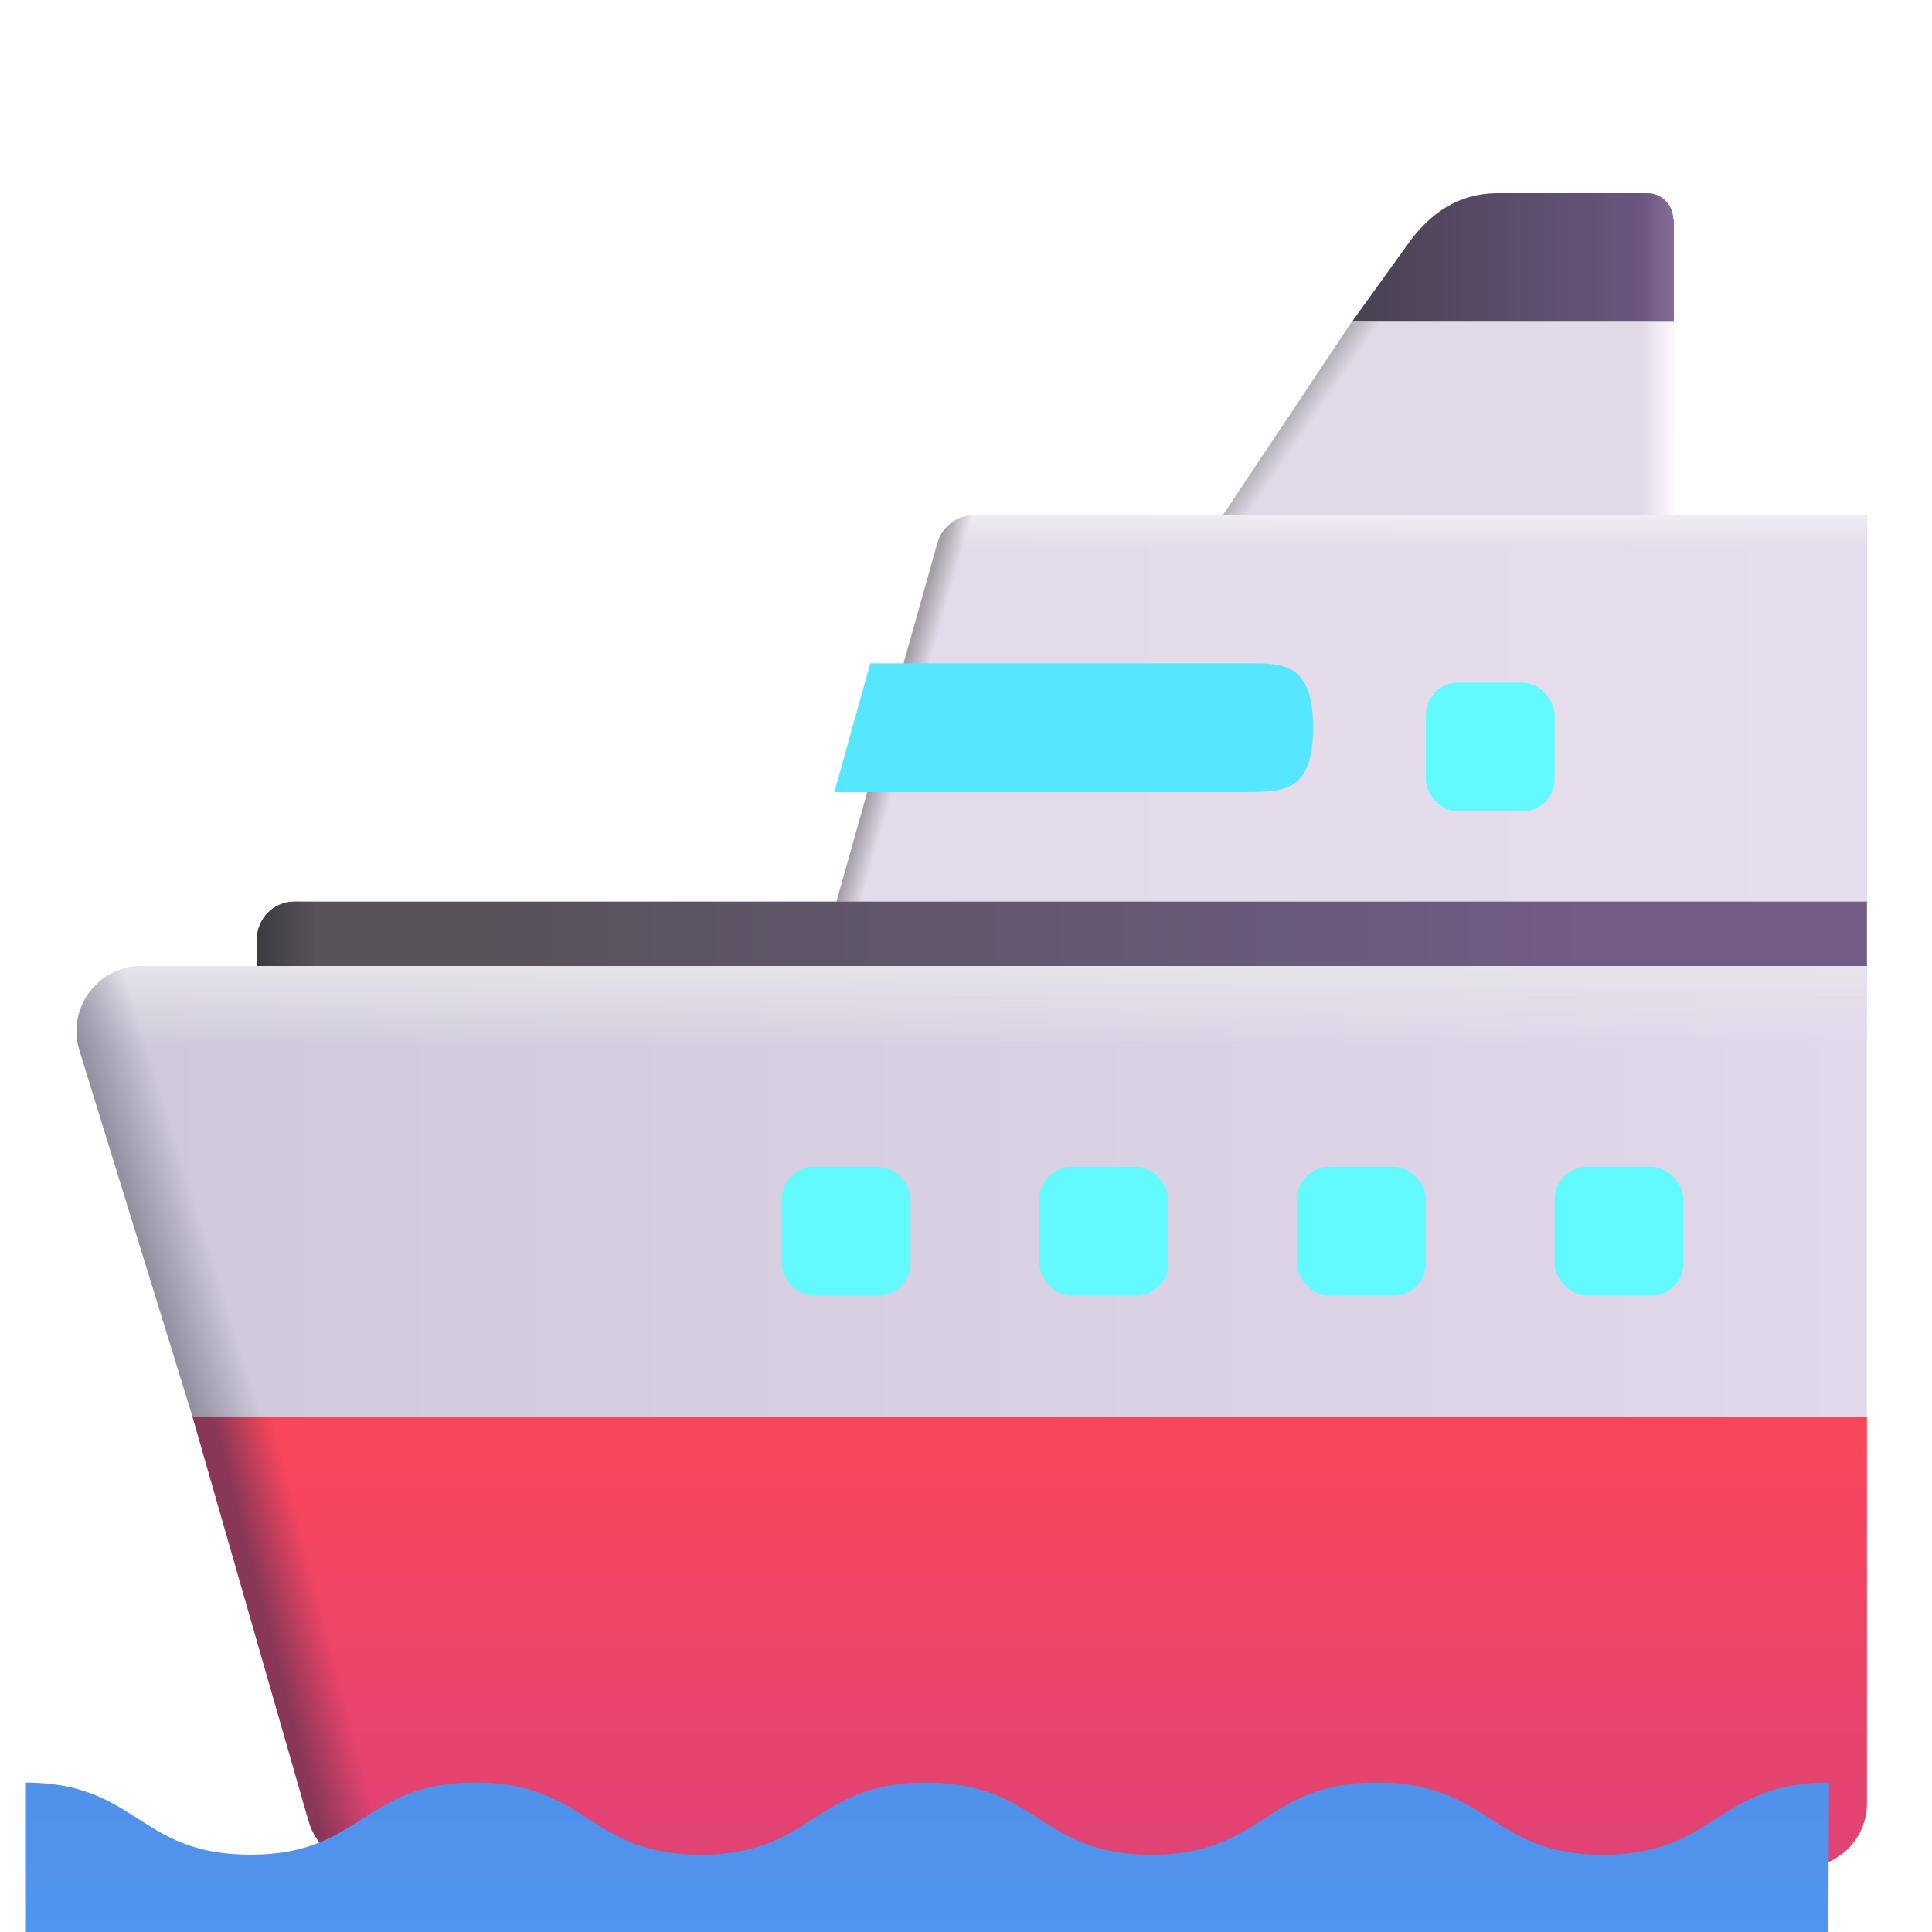 <svg viewBox="1 1 30 30" xmlns="http://www.w3.org/2000/svg">
<path d="M16.125 9H29.99V15H13.99L15.555 9.44C15.623 9.18 15.86 9 16.125 9Z" fill="url(#paint0_linear_18_12457)"/>
<path d="M16.125 9H29.99V15H13.99L15.555 9.44C15.623 9.18 15.86 9 16.125 9Z" fill="url(#paint1_linear_18_12457)"/>
<path d="M16.125 9H29.99V15H13.99L15.555 9.44C15.623 9.18 15.86 9 16.125 9Z" fill="url(#paint2_linear_18_12457)"/>
<path d="M16.125 9H29.99V15H13.99L15.555 9.44C15.623 9.18 15.86 9 16.125 9Z" fill="url(#paint3_linear_18_12457)"/>
<g filter="url(#filter0_i_18_12457)">
<path d="M21.99 12C21.99 13 21.99 11 21.99 12C21.99 11 21.53 11 20.99 11H15.114L14.556 13H20.99C21.53 12.99 21.99 13 21.99 12Z" fill="#56E6FF"/>
</g>
<path d="M29.99 16H3.203C2.528 16 2.045 16.642 2.226 17.284L3.99 23H29.99V16Z" fill="url(#paint4_linear_18_12457)"/>
<path d="M29.99 16H3.203C2.528 16 2.045 16.642 2.226 17.284L3.99 23H29.99V16Z" fill="url(#paint5_linear_18_12457)"/>
<path d="M29.99 16H3.203C2.528 16 2.045 16.642 2.226 17.284L3.99 23H29.99V16Z" fill="url(#paint6_linear_18_12457)"/>
<path d="M3.99 23L5.791 29.273C5.91 29.701 6.308 30 6.756 30H28.985C29.542 30 29.99 29.552 29.99 29.004V23H3.99Z" fill="url(#paint7_linear_18_12457)"/>
<path d="M3.99 23L5.791 29.273C5.91 29.701 6.308 30 6.756 30H28.985C29.542 30 29.99 29.552 29.99 29.004V23H3.99Z" fill="url(#paint8_linear_18_12457)"/>
<path d="M29.99 16H4.99V15.586C4.99 15.263 5.25 15 5.57 15H29.99V16Z" fill="url(#paint9_linear_18_12457)"/>
<path d="M29.99 16H4.99V15.586C4.99 15.263 5.25 15 5.57 15H29.99V16Z" fill="url(#paint10_linear_18_12457)"/>
<g filter="url(#filter1_ii_18_12457)">
<path d="M30 27.68C28.25 27.68 28.25 28.8 26.49 28.8C24.74 28.8 24.74 27.68 22.98 27.68C21.23 27.68 21.23 28.8 19.48 28.8C17.73 28.8 17.73 27.68 15.98 27.68C14.23 27.68 14.23 28.8 12.48 28.8C10.73 28.8 10.73 27.68 8.98 27.68C7.23 27.68 7.23 28.8 5.49 28.8C3.74 28.8 3.74 27.68 1.99 27.68V30H29.99L30 27.68Z" fill="url(#paint11_linear_18_12457)"/>
</g>
<path d="M26.98 4.412C26.98 4.181 26.798 4 26.586 4H24.256C23.669 4 23.201 4.289 22.823 4.844L21.99 6H26.99V4.412H26.98Z" fill="url(#paint12_linear_18_12457)"/>
<path d="M26.98 4.412C26.98 4.181 26.798 4 26.586 4H24.256C23.669 4 23.201 4.289 22.823 4.844L21.99 6H26.99V4.412H26.98Z" fill="url(#paint13_linear_18_12457)"/>
<path d="M21.99 6L19.99 9H26.99V6H21.99Z" fill="url(#paint14_linear_18_12457)"/>
<path d="M21.99 6L19.99 9H26.99V6H21.99Z" fill="#E1D9E7"/>
<path d="M21.99 6L19.99 9H26.99V6H21.99Z" fill="url(#paint15_linear_18_12457)"/>
<path d="M21.99 6L19.99 9H26.99V6H21.99Z" fill="url(#paint16_linear_18_12457)"/>
<g filter="url(#filter2_i_18_12457)">
<rect x="13.74" y="18.719" width="2" height="2" rx="0.5" fill="#63FAFF"/>
</g>
<g filter="url(#filter3_i_18_12457)">
<rect x="17.74" y="18.719" width="2" height="2" rx="0.5" fill="#63FAFF"/>
</g>
<g filter="url(#filter4_i_18_12457)">
<rect x="21.74" y="18.719" width="2" height="2" rx="0.5" fill="#63FAFF"/>
</g>
<g filter="url(#filter5_i_18_12457)">
<rect x="25.74" y="18.719" width="2" height="2" rx="0.5" fill="#63FAFF"/>
</g>
<g filter="url(#filter6_i_18_12457)">
<rect x="23.74" y="11" width="2" height="2" rx="0.5" fill="#63FAFF"/>
</g>
<defs>
<filter id="filter0_i_18_12457" x="13.957" y="11" width="8.033" height="2.3" filterUnits="userSpaceOnUse" color-interpolation-filters="sRGB">
<feFlood flood-opacity="0" result="BackgroundImageFix"/>
<feBlend mode="normal" in="SourceGraphic" in2="BackgroundImageFix" result="shape"/>
<feColorMatrix in="SourceAlpha" type="matrix" values="0 0 0 0 0 0 0 0 0 0 0 0 0 0 0 0 0 0 127 0" result="hardAlpha"/>
<feOffset dx="-0.6" dy="0.3"/>
<feGaussianBlur stdDeviation="0.4"/>
<feComposite in2="hardAlpha" operator="arithmetic" k2="-1" k3="1"/>
<feColorMatrix type="matrix" values="0 0 0 0 0 0 0 0 0 0.624 0 0 0 0 0.894 0 0 0 1 0"/>
<feBlend mode="normal" in2="shape" result="effect1_innerShadow_18_12457"/>
</filter>
<filter id="filter1_ii_18_12457" x="1.39" y="27.68" width="28.61" height="2.92" filterUnits="userSpaceOnUse" color-interpolation-filters="sRGB">
<feFlood flood-opacity="0" result="BackgroundImageFix"/>
<feBlend mode="normal" in="SourceGraphic" in2="BackgroundImageFix" result="shape"/>
<feColorMatrix in="SourceAlpha" type="matrix" values="0 0 0 0 0 0 0 0 0 0 0 0 0 0 0 0 0 0 127 0" result="hardAlpha"/>
<feOffset dx="-0.6" dy="0.6"/>
<feGaussianBlur stdDeviation="0.3"/>
<feComposite in2="hardAlpha" operator="arithmetic" k2="-1" k3="1"/>
<feColorMatrix type="matrix" values="0 0 0 0 0.384 0 0 0 0 0.675 0 0 0 0 0.996 0 0 0 1 0"/>
<feBlend mode="normal" in2="shape" result="effect1_innerShadow_18_12457"/>
<feColorMatrix in="SourceAlpha" type="matrix" values="0 0 0 0 0 0 0 0 0 0 0 0 0 0 0 0 0 0 127 0" result="hardAlpha"/>
<feOffset dy="0.4"/>
<feGaussianBlur stdDeviation="0.2"/>
<feComposite in2="hardAlpha" operator="arithmetic" k2="-1" k3="1"/>
<feColorMatrix type="matrix" values="0 0 0 0 0.306 0 0 0 0 0.557 0 0 0 0 0.882 0 0 0 1 0"/>
<feBlend mode="normal" in2="effect1_innerShadow_18_12457" result="effect2_innerShadow_18_12457"/>
</filter>
<filter id="filter2_i_18_12457" x="13.14" y="18.719" width="2.6" height="2.4" filterUnits="userSpaceOnUse" color-interpolation-filters="sRGB">
<feFlood flood-opacity="0" result="BackgroundImageFix"/>
<feBlend mode="normal" in="SourceGraphic" in2="BackgroundImageFix" result="shape"/>
<feColorMatrix in="SourceAlpha" type="matrix" values="0 0 0 0 0 0 0 0 0 0 0 0 0 0 0 0 0 0 127 0" result="hardAlpha"/>
<feOffset dx="-0.6" dy="0.4"/>
<feGaussianBlur stdDeviation="0.5"/>
<feComposite in2="hardAlpha" operator="arithmetic" k2="-1" k3="1"/>
<feColorMatrix type="matrix" values="0 0 0 0 0 0 0 0 0 0.698 0 0 0 0 0.965 0 0 0 1 0"/>
<feBlend mode="normal" in2="shape" result="effect1_innerShadow_18_12457"/>
</filter>
<filter id="filter3_i_18_12457" x="17.14" y="18.719" width="2.6" height="2.4" filterUnits="userSpaceOnUse" color-interpolation-filters="sRGB">
<feFlood flood-opacity="0" result="BackgroundImageFix"/>
<feBlend mode="normal" in="SourceGraphic" in2="BackgroundImageFix" result="shape"/>
<feColorMatrix in="SourceAlpha" type="matrix" values="0 0 0 0 0 0 0 0 0 0 0 0 0 0 0 0 0 0 127 0" result="hardAlpha"/>
<feOffset dx="-0.6" dy="0.4"/>
<feGaussianBlur stdDeviation="0.5"/>
<feComposite in2="hardAlpha" operator="arithmetic" k2="-1" k3="1"/>
<feColorMatrix type="matrix" values="0 0 0 0 0 0 0 0 0 0.698 0 0 0 0 0.965 0 0 0 1 0"/>
<feBlend mode="normal" in2="shape" result="effect1_innerShadow_18_12457"/>
</filter>
<filter id="filter4_i_18_12457" x="21.14" y="18.719" width="2.6" height="2.4" filterUnits="userSpaceOnUse" color-interpolation-filters="sRGB">
<feFlood flood-opacity="0" result="BackgroundImageFix"/>
<feBlend mode="normal" in="SourceGraphic" in2="BackgroundImageFix" result="shape"/>
<feColorMatrix in="SourceAlpha" type="matrix" values="0 0 0 0 0 0 0 0 0 0 0 0 0 0 0 0 0 0 127 0" result="hardAlpha"/>
<feOffset dx="-0.6" dy="0.4"/>
<feGaussianBlur stdDeviation="0.5"/>
<feComposite in2="hardAlpha" operator="arithmetic" k2="-1" k3="1"/>
<feColorMatrix type="matrix" values="0 0 0 0 0 0 0 0 0 0.698 0 0 0 0 0.965 0 0 0 1 0"/>
<feBlend mode="normal" in2="shape" result="effect1_innerShadow_18_12457"/>
</filter>
<filter id="filter5_i_18_12457" x="25.14" y="18.719" width="2.6" height="2.4" filterUnits="userSpaceOnUse" color-interpolation-filters="sRGB">
<feFlood flood-opacity="0" result="BackgroundImageFix"/>
<feBlend mode="normal" in="SourceGraphic" in2="BackgroundImageFix" result="shape"/>
<feColorMatrix in="SourceAlpha" type="matrix" values="0 0 0 0 0 0 0 0 0 0 0 0 0 0 0 0 0 0 127 0" result="hardAlpha"/>
<feOffset dx="-0.6" dy="0.4"/>
<feGaussianBlur stdDeviation="0.5"/>
<feComposite in2="hardAlpha" operator="arithmetic" k2="-1" k3="1"/>
<feColorMatrix type="matrix" values="0 0 0 0 0 0 0 0 0 0.698 0 0 0 0 0.965 0 0 0 1 0"/>
<feBlend mode="normal" in2="shape" result="effect1_innerShadow_18_12457"/>
</filter>
<filter id="filter6_i_18_12457" x="23.14" y="11" width="2.6" height="2.6" filterUnits="userSpaceOnUse" color-interpolation-filters="sRGB">
<feFlood flood-opacity="0" result="BackgroundImageFix"/>
<feBlend mode="normal" in="SourceGraphic" in2="BackgroundImageFix" result="shape"/>
<feColorMatrix in="SourceAlpha" type="matrix" values="0 0 0 0 0 0 0 0 0 0 0 0 0 0 0 0 0 0 127 0" result="hardAlpha"/>
<feOffset dx="-0.6" dy="0.6"/>
<feGaussianBlur stdDeviation="0.5"/>
<feComposite in2="hardAlpha" operator="arithmetic" k2="-1" k3="1"/>
<feColorMatrix type="matrix" values="0 0 0 0 0 0 0 0 0 0.608 0 0 0 0 0.945 0 0 0 1 0"/>
<feBlend mode="normal" in2="shape" result="effect1_innerShadow_18_12457"/>
</filter>
<linearGradient id="paint0_linear_18_12457" x1="28.49" y1="31" x2="9.783" y2="26.116" gradientUnits="userSpaceOnUse">
<stop stop-color="#D3D2D2"/>
<stop offset="0.897" stop-color="white"/>
<stop offset="0.981" stop-color="#636363"/>
</linearGradient>
<linearGradient id="paint1_linear_18_12457" x1="15.137" y1="12.978" x2="29.99" y2="12.978" gradientUnits="userSpaceOnUse">
<stop stop-color="#E3DBE9"/>
<stop offset="1" stop-color="#E6DDED"/>
</linearGradient>
<linearGradient id="paint2_linear_18_12457" x1="21.99" y1="9" x2="21.99" y2="9.499" gradientUnits="userSpaceOnUse">
<stop stop-color="#F0EBF3"/>
<stop offset="1" stop-color="#F0EBF3" stop-opacity="0"/>
</linearGradient>
<linearGradient id="paint3_linear_18_12457" x1="14.569" y1="12.898" x2="14.951" y2="13.008" gradientUnits="userSpaceOnUse">
<stop offset="0.099" stop-color="#A49FA7"/>
<stop offset="1" stop-color="#A49FA7" stop-opacity="0"/>
</linearGradient>
<linearGradient id="paint4_linear_18_12457" x1="3.035" y1="20.858" x2="29.99" y2="20.858" gradientUnits="userSpaceOnUse">
<stop stop-color="#CFC9D9"/>
<stop offset="1" stop-color="#E1D8EA"/>
</linearGradient>
<linearGradient id="paint5_linear_18_12457" x1="16.089" y1="16" x2="16.089" y2="17.276" gradientUnits="userSpaceOnUse">
<stop stop-color="#E7E3EA"/>
<stop offset="1" stop-color="#E7E3EA" stop-opacity="0"/>
</linearGradient>
<linearGradient id="paint6_linear_18_12457" x1="3.38" y1="21.202" x2="4.43" y2="20.875" gradientUnits="userSpaceOnUse">
<stop stop-color="#8E8B9C"/>
<stop offset="1" stop-color="#8E8B9C" stop-opacity="0"/>
</linearGradient>
<linearGradient id="paint7_linear_18_12457" x1="15.848" y1="23" x2="15.848" y2="30" gradientUnits="userSpaceOnUse">
<stop stop-color="#FB4659"/>
<stop offset="1" stop-color="#DF4375"/>
</linearGradient>
<linearGradient id="paint8_linear_18_12457" x1="5.308" y1="26.851" x2="6.17" y2="26.627" gradientUnits="userSpaceOnUse">
<stop stop-color="#883757"/>
<stop offset="1" stop-color="#883757" stop-opacity="0"/>
</linearGradient>
<linearGradient id="paint9_linear_18_12457" x1="8.753" y1="15.5" x2="26.18" y2="15.5" gradientUnits="userSpaceOnUse">
<stop stop-color="#58525B"/>
<stop offset="1" stop-color="#725D87"/>
</linearGradient>
<linearGradient id="paint10_linear_18_12457" x1="4.99" y1="16" x2="5.911" y2="16" gradientUnits="userSpaceOnUse">
<stop stop-color="#3D3940"/>
<stop offset="1" stop-color="#3D3940" stop-opacity="0"/>
</linearGradient>
<linearGradient id="paint11_linear_18_12457" x1="18.839" y1="30.29" x2="18.839" y2="28.125" gradientUnits="userSpaceOnUse">
<stop stop-color="#4F96F2"/>
<stop offset="1" stop-color="#5092EB"/>
</linearGradient>
<linearGradient id="paint12_linear_18_12457" x1="26.99" y1="5.375" x2="21.802" y2="5.375" gradientUnits="userSpaceOnUse">
<stop stop-color="#6D5882"/>
<stop offset="1" stop-color="#484050"/>
</linearGradient>
<linearGradient id="paint13_linear_18_12457" x1="26.99" y1="5.469" x2="26.49" y2="5.469" gradientUnits="userSpaceOnUse">
<stop stop-color="#836E98"/>
<stop offset="1" stop-color="#836E98" stop-opacity="0"/>
</linearGradient>
<linearGradient id="paint14_linear_18_12457" x1="22.99" y1="18" x2="16.037" y2="13.699" gradientUnits="userSpaceOnUse">
<stop stop-color="#D3D2D2"/>
<stop offset="0.833" stop-color="white"/>
<stop offset="1" stop-color="#636363"/>
</linearGradient>
<linearGradient id="paint15_linear_18_12457" x1="21.017" y1="7.465" x2="21.302" y2="7.66" gradientUnits="userSpaceOnUse">
<stop stop-color="#B5B1B8"/>
<stop offset="1" stop-color="#B5B1B8" stop-opacity="0"/>
</linearGradient>
<linearGradient id="paint16_linear_18_12457" x1="26.99" y1="8.312" x2="26.459" y2="8.312" gradientUnits="userSpaceOnUse">
<stop stop-color="#FBF8FE"/>
<stop offset="1" stop-color="#FBF8FE" stop-opacity="0"/>
</linearGradient>
</defs>
</svg>
